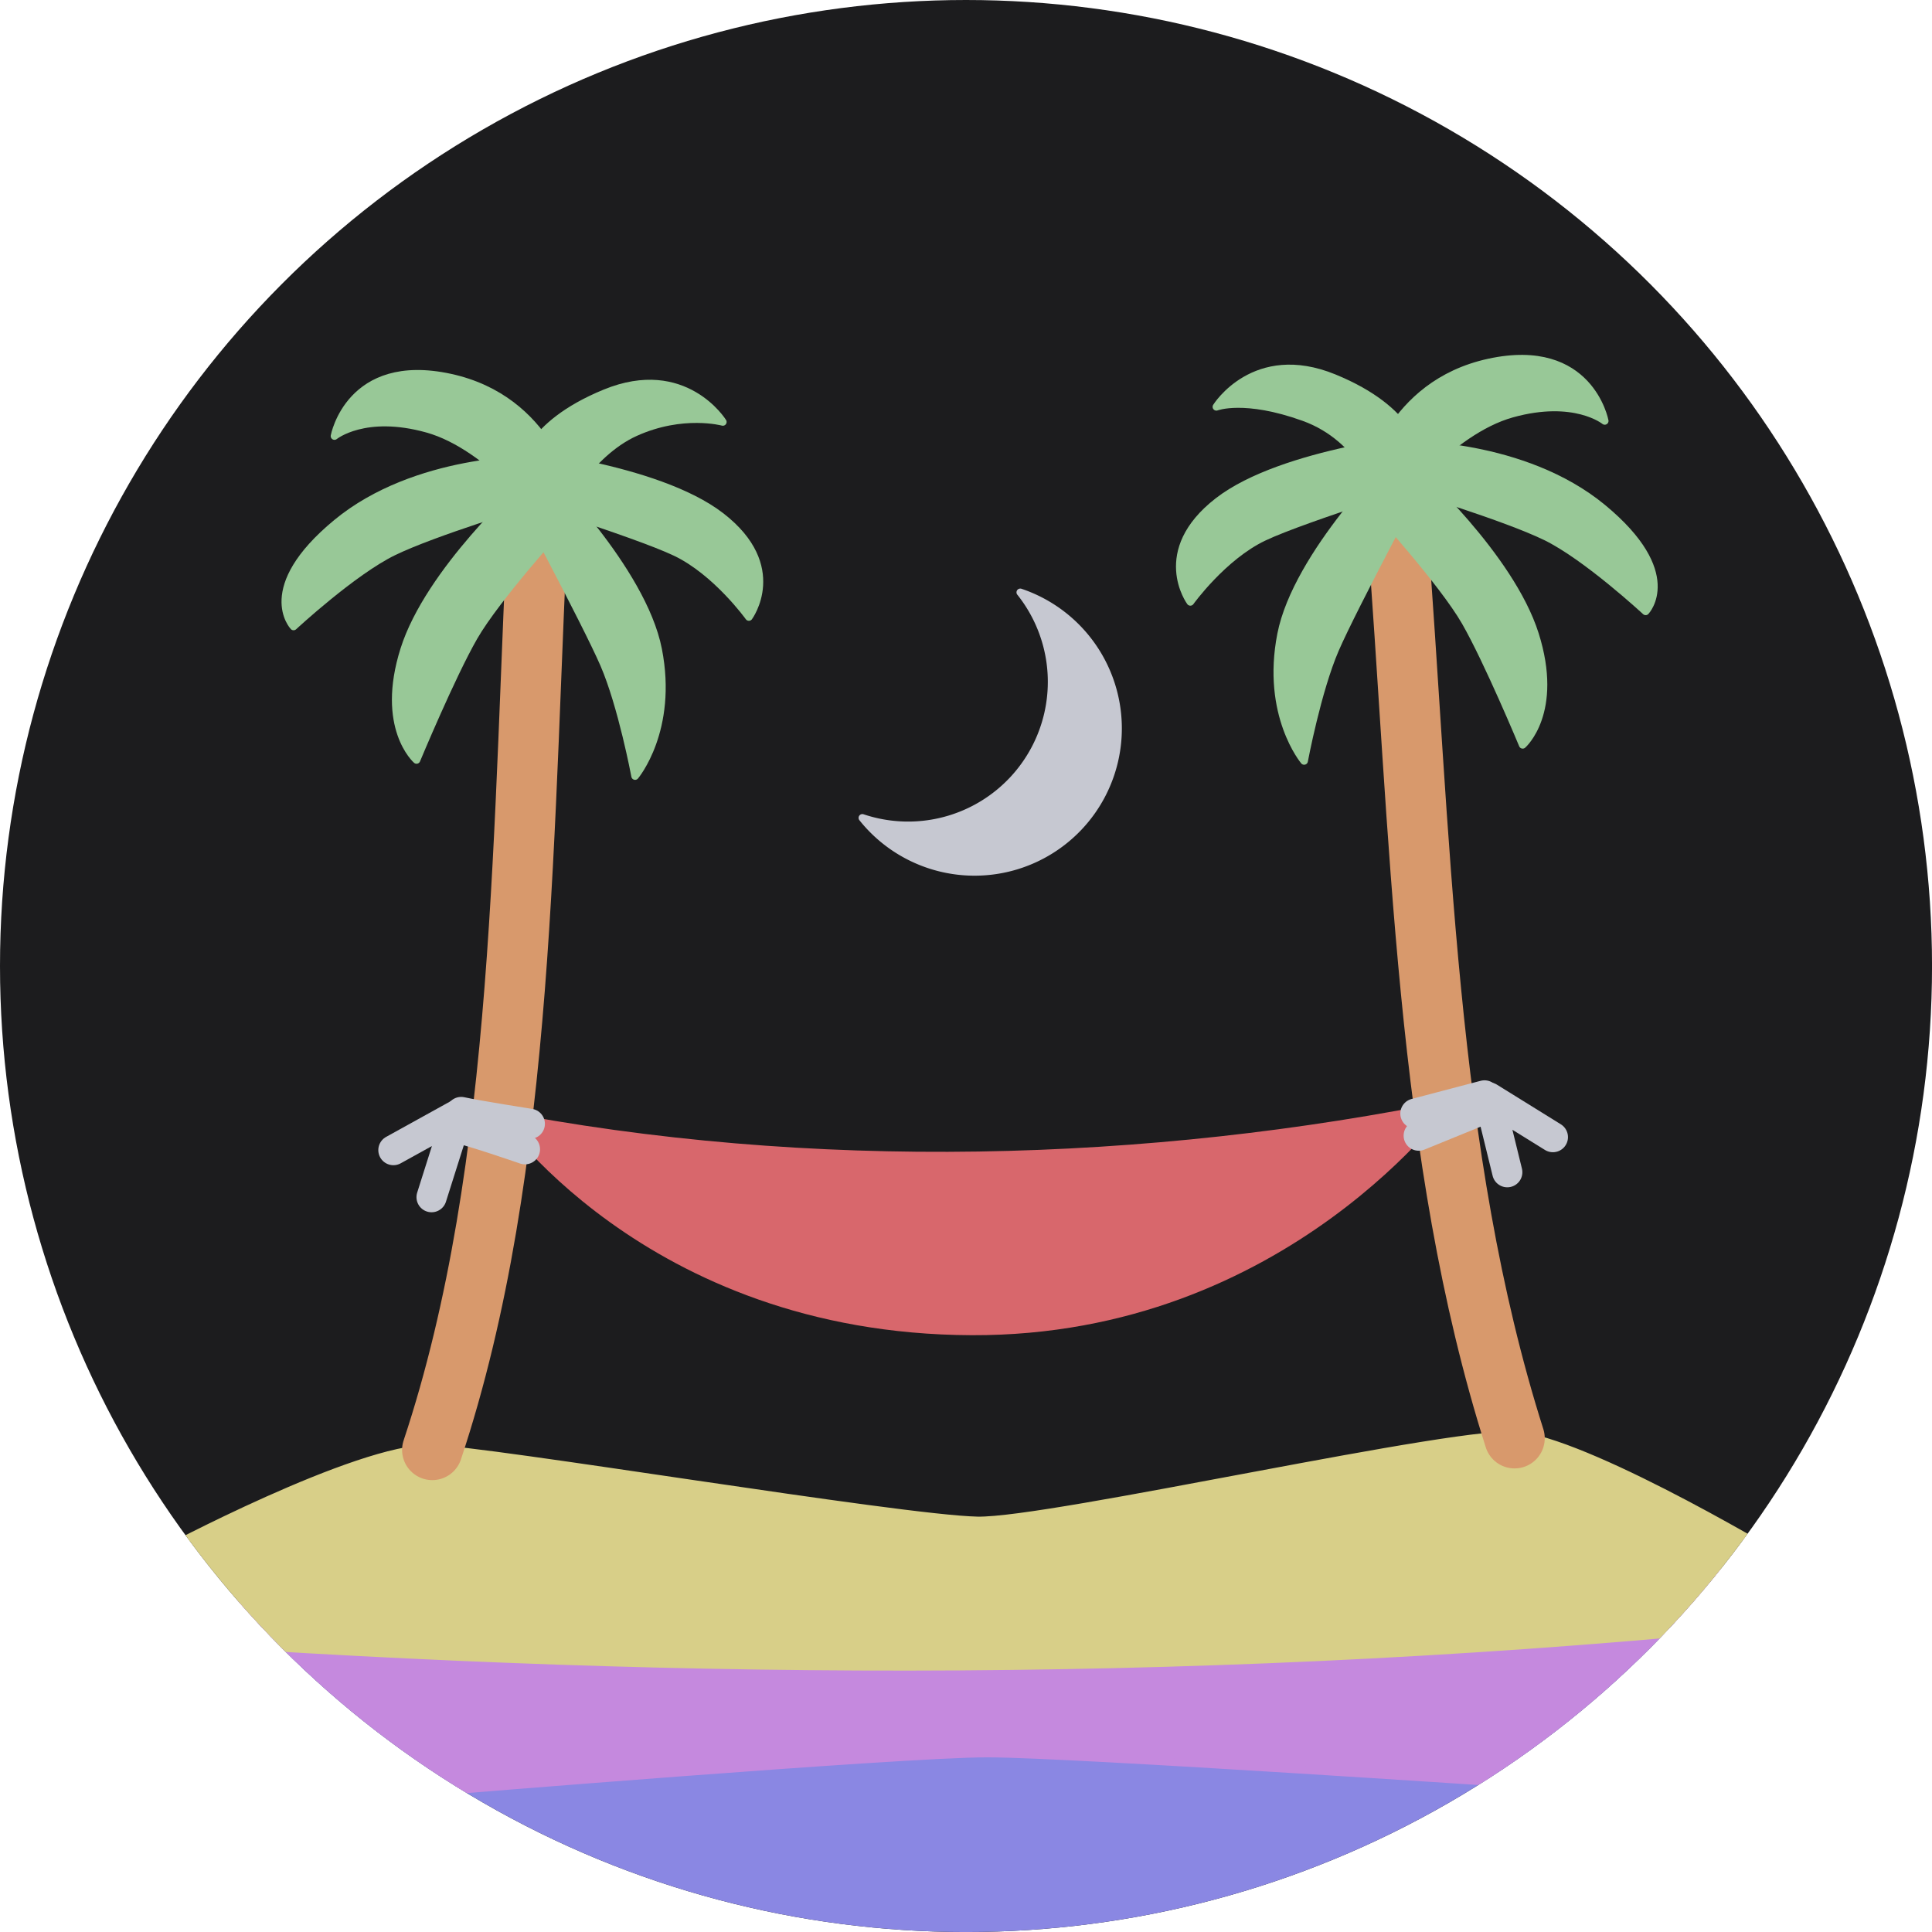 <?xml version="1.0" encoding="UTF-8" standalone="no"?>
<svg
   xmlns:dc="http://purl.org/dc/elements/1.1/"
   xmlns:cc="http://creativecommons.org/ns#"
   xmlns:rdf="http://www.w3.org/1999/02/22-rdf-syntax-ns#"
   xmlns:svg="http://www.w3.org/2000/svg"
   xmlns="http://www.w3.org/2000/svg"
   width="256"
   height="256"
   viewBox="0 0 67.733 67.733"
   version="1.1"
   id="svg8">
  <defs
     id="defs2">
    <clipPath
       clipPathUnits="userSpaceOnUse"
       id="clipPath1059">
      <circle
         style="color:#000000;overflow:visible;fill:#00ff00;stroke-width:2.646;stroke-linecap:round;stroke-linejoin:round;stroke-dashoffset:37.2;paint-order:stroke fill markers"
         id="circle1061"
         cx="-101.6"
         cy="33.867"
         r="33.867" />
    </clipPath>
  </defs>
  <g
     id="layer1">
    <g
       id="g1051"
       transform="translate(135.467)"
       clip-path="url(#clipPath1059)">
      <rect
         style="color:#000000;overflow:visible;fill:#1c1c1e;fill-opacity:1;stroke:none;stroke-width:1.524;stroke-linecap:round;stroke-linejoin:round;stroke-dashoffset:37.2;paint-order:stroke fill markers"
         id="rect965"
         width="73.025"
         height="73.025"
         x="-138.112"
         y="-2.646" />
      <rect
         style="color:#000000;overflow:visible;fill:#8a87e3;fill-opacity:1;stroke:none;stroke-width:2.117;stroke-linecap:round;stroke-linejoin:round;stroke-dashoffset:37.2;stroke-opacity:1;paint-order:stroke fill markers"
         id="rect967"
         width="57.173"
         height="15.386"
         x="-129.877"
         y="56.867" />
      <path
         style="color:#000000;overflow:visible;fill:#c589de;fill-opacity:1;stroke:#c589de;stroke-width:0.265;stroke-linecap:round;stroke-linejoin:round;stroke-dashoffset:37.2;stroke-opacity:1;paint-order:stroke fill markers"
         d="m -129.877,56.311 v 2.576 l 9.832,3.919 c 0,0 16.23,-1.332 19.197,-1.329 2.967,0.004 19.31,1.11 19.31,1.11 l 8.835,-5.118 v -2.401 z"
         id="path969" />
      <path
         style="color:#000000;overflow:visible;fill:#d8676c;fill-opacity:1;stroke:none;stroke-width:2.117;stroke-linecap:round;stroke-linejoin:round;stroke-dashoffset:37.2;stroke-opacity:1;paint-order:stroke fill markers"
         d="m -118.121,38.916 c 11.096,2.171 22.9,1.83 33.635,-0.362 0,0 -5.825,8.297 -16.913,8.256 -11.538,-0.042 -16.722,-7.895 -16.722,-7.895 z"
         id="path971" />
      <path
         id="path973"
         style="color:#000000;overflow:visible;fill:#c6c8d1;fill-opacity:1;stroke:#c6c8d1;stroke-width:0.265;stroke-linecap:round;stroke-linejoin:round;stroke-dashoffset:37.2;stroke-opacity:1;paint-order:stroke fill markers"
         d="m -99.697,20.767 a 5.031,5.031 0 0 1 0.882,1.68 5.031,5.031 0 0 1 -3.359,6.273 5.031,5.031 0 0 1 -3.06,-0.047 5.031,5.031 0 0 0 5.391,1.679 5.031,5.031 0 0 0 3.358,-6.273 5.031,5.031 0 0 0 -3.213,-3.312 z" />
      <path
         style="color:#000000;overflow:visible;fill:none;fill-opacity:1;stroke:#c6c8d1;stroke-width:1.058;stroke-linecap:round;stroke-linejoin:round;stroke-dashoffset:37.2;stroke-opacity:1;paint-order:stroke fill markers"
         d="m -81.025,39.866 -2.242,-1.391 0.643,2.621"
         id="path975" />
      <path
         style="color:#000000;overflow:visible;fill:#d8cf88;fill-opacity:1;stroke:#d8cf88;stroke-width:0.265;stroke-linecap:round;stroke-linejoin:round;stroke-dashoffset:37.2;stroke-opacity:1;paint-order:stroke fill markers"
         d="m -129.877,54.443 c 0,0 6.923,-3.705 9.52,-3.658 1.981,0.036 16.409,2.459 19.154,2.518 2.544,0.054 17.113,-3.272 19.051,-2.972 2.793,0.433 9.447,4.462 9.447,4.462 v 2.085 c -19.84,2.034 -38.75,1.896 -57.173,0.622 z"
         id="path977" />
      <path
         style="color:#000000;overflow:visible;fill:none;stroke:#d8996c;stroke-width:2.117;stroke-linecap:round;stroke-linejoin:round;stroke-dashoffset:37.2;stroke-opacity:1;paint-order:stroke fill markers"
         d="m -116.559,17.129 c -0.607,11.75 -0.445,23.754 -3.753,33.703"
         id="path979" />
      <path
         style="color:#000000;overflow:visible;fill:none;stroke:#d8996c;stroke-width:2.117;stroke-linecap:round;stroke-linejoin:round;stroke-dashoffset:37.2;stroke-opacity:1;paint-order:stroke fill markers"
         d="m -86.523,18.017 c 0.886,11.323 0.991,22.448 4.154,32.405"
         id="path981" />
      <path
         style="color:#000000;overflow:visible;fill:none;fill-opacity:1;stroke:#c6c8d1;stroke-width:1.058;stroke-linecap:round;stroke-linejoin:round;stroke-dashoffset:37.2;stroke-opacity:1;paint-order:stroke fill markers"
         d="m -119.299,38.985 c 0.565,0.126 2.407,0.414 2.407,0.414"
         id="path983" />
      <path
         style="color:#000000;overflow:visible;fill:none;fill-opacity:1;stroke:#c6c8d1;stroke-width:1.058;stroke-linecap:round;stroke-linejoin:round;stroke-dashoffset:37.2;stroke-opacity:1;paint-order:stroke fill markers"
         d="m -83.423,38.403 -2.422,0.637"
         id="path985" />
      <g
         id="g1001"
         transform="matrix(0.956,0,0,0.956,-133.966,130.254)"
         style="stroke-width:1.046">
        <path
           style="color:#000000;overflow:visible;fill:#98c897;fill-opacity:1;stroke:#98c897;stroke-width:0.277;stroke-linecap:round;stroke-linejoin:round;stroke-miterlimit:4;stroke-dasharray:none;stroke-dashoffset:37.2;stroke-opacity:1;paint-order:stroke fill markers"
           d="m 50.33,-118.993 c 0,0 3.484,3.135 4.392,6.004 0.908,2.868 -0.452,4.055 -0.452,4.055 0,0 -1.279,-3.076 -2.105,-4.514 -0.826,-1.438 -3.28,-4.142 -3.28,-4.142"
           id="path989" />
        <path
           style="color:#000000;overflow:visible;fill:#98c897;fill-opacity:1;stroke:#98c897;stroke-width:0.277;stroke-linecap:round;stroke-linejoin:round;stroke-miterlimit:4;stroke-dasharray:none;stroke-dashoffset:37.2;stroke-opacity:1;paint-order:stroke fill markers"
           d="m 49.625,-119.506 c 0,0 -3.637,3.568 -4.216,6.521 -0.579,2.953 0.846,4.642 0.846,4.642 0,0 0.484,-2.58 1.143,-4.102 0.659,-1.522 3.332,-6.512 3.332,-6.512"
           id="path991" />
        <path
           style="color:#000000;overflow:visible;fill:#98c897;fill-opacity:1;stroke:#98c897;stroke-width:0.277;stroke-linecap:round;stroke-linejoin:round;stroke-miterlimit:4;stroke-dasharray:none;stroke-dashoffset:37.2;stroke-opacity:1;paint-order:stroke fill markers"
           d="m 49.963,-119.944 c 0,0 4.332,-0.082 7.239,2.32 2.907,2.402 1.577,3.795 1.577,3.795 0,0 -2.178,-2.021 -3.671,-2.744 -1.492,-0.724 -4.969,-1.77 -4.969,-1.77"
           id="path993" />
        <path
           style="color:#000000;overflow:visible;fill:#98c897;fill-opacity:1;stroke:#98c897;stroke-width:0.277;stroke-linecap:round;stroke-linejoin:round;stroke-miterlimit:4;stroke-dasharray:none;stroke-dashoffset:37.2;stroke-opacity:1;paint-order:stroke fill markers"
           d="m 48.643,-118.635 c 0,0 0.704,-3.526 4.396,-4.324 3.692,-0.798 4.24,2.147 4.24,2.147 0,0 -1.106,-0.904 -3.402,-0.265 -2.296,0.639 -4.381,3.412 -4.381,3.412"
           id="path995" />
        <path
           style="color:#000000;overflow:visible;fill:#98c897;fill-opacity:1;stroke:#98c897;stroke-width:0.277;stroke-linecap:round;stroke-linejoin:round;stroke-miterlimit:4;stroke-dasharray:none;stroke-dashoffset:37.2;stroke-opacity:1;paint-order:stroke fill markers"
           d="m 50.375,-119.588 c 0,0 -0.105,-1.606 -3.023,-2.801 -2.917,-1.195 -4.315,1.06 -4.315,1.06 0,0 1.028,-0.402 3.207,0.382 2.179,0.785 2.8,2.918 2.8,2.918"
           id="path997" />
        <path
           style="color:#000000;overflow:visible;fill:#98c897;fill-opacity:1;stroke:#98c897;stroke-width:0.277;stroke-linecap:round;stroke-linejoin:round;stroke-miterlimit:4;stroke-dasharray:none;stroke-dashoffset:37.2;stroke-opacity:1;paint-order:stroke fill markers"
           d="m 50.861,-120.214 c 0,0 -5.384,0.504 -7.762,2.347 -2.378,1.844 -1.017,3.691 -1.017,3.691 0,0 1.193,-1.661 2.691,-2.374 1.497,-0.713 6.522,-2.257 6.522,-2.257"
           id="path999" />
      </g>
      <path
         style="color:#000000;overflow:visible;fill:none;fill-opacity:1;stroke:#c6c8d1;stroke-width:1.058;stroke-linecap:round;stroke-linejoin:round;stroke-dashoffset:37.2;stroke-opacity:1;paint-order:stroke fill markers"
         d="m -121.675,40.321 2.255,-1.247 -0.917,2.897"
         id="path1003" />
      <g
         id="g1017"
         transform="matrix(-0.956,0,0,0.956,-68.982,130.784)"
         style="stroke-width:1.046">
        <path
           style="color:#000000;overflow:visible;fill:#98c897;fill-opacity:1;stroke:#98c897;stroke-width:0.277;stroke-linecap:round;stroke-linejoin:round;stroke-miterlimit:4;stroke-dasharray:none;stroke-dashoffset:37.2;stroke-opacity:1;paint-order:stroke fill markers"
           d="m 50.33,-118.993 c 0,0 3.484,3.135 4.392,6.004 0.908,2.868 -0.452,4.055 -0.452,4.055 0,0 -1.279,-3.076 -2.105,-4.514 -0.826,-1.438 -3.28,-4.142 -3.28,-4.142"
           id="path1005" />
        <path
           style="color:#000000;overflow:visible;fill:#98c897;fill-opacity:1;stroke:#98c897;stroke-width:0.277;stroke-linecap:round;stroke-linejoin:round;stroke-miterlimit:4;stroke-dasharray:none;stroke-dashoffset:37.2;stroke-opacity:1;paint-order:stroke fill markers"
           d="m 49.625,-119.506 c 0,0 -3.637,3.568 -4.216,6.521 -0.579,2.953 0.846,4.642 0.846,4.642 0,0 0.484,-2.58 1.143,-4.102 0.659,-1.522 3.332,-6.512 3.332,-6.512"
           id="path1007" />
        <path
           style="color:#000000;overflow:visible;fill:#98c897;fill-opacity:1;stroke:#98c897;stroke-width:0.277;stroke-linecap:round;stroke-linejoin:round;stroke-miterlimit:4;stroke-dasharray:none;stroke-dashoffset:37.2;stroke-opacity:1;paint-order:stroke fill markers"
           d="m 49.963,-119.944 c 0,0 4.332,-0.082 7.239,2.32 2.907,2.402 1.577,3.795 1.577,3.795 0,0 -2.178,-2.021 -3.671,-2.744 -1.492,-0.724 -4.969,-1.77 -4.969,-1.77"
           id="path1009" />
        <path
           style="color:#000000;overflow:visible;fill:#98c897;fill-opacity:1;stroke:#98c897;stroke-width:0.277;stroke-linecap:round;stroke-linejoin:round;stroke-miterlimit:4;stroke-dasharray:none;stroke-dashoffset:37.2;stroke-opacity:1;paint-order:stroke fill markers"
           d="m 48.643,-118.635 c 0,0 0.704,-3.526 4.396,-4.324 3.692,-0.798 4.24,2.147 4.24,2.147 0,0 -1.106,-0.904 -3.402,-0.265 -2.296,0.639 -4.381,3.412 -4.381,3.412"
           id="path1011" />
        <path
           style="color:#000000;overflow:visible;fill:#98c897;fill-opacity:1;stroke:#98c897;stroke-width:0.277;stroke-linecap:round;stroke-linejoin:round;stroke-miterlimit:4;stroke-dasharray:none;stroke-dashoffset:37.2;stroke-opacity:1;paint-order:stroke fill markers"
           d="m 50.375,-119.588 c 0,0 -0.105,-1.606 -3.023,-2.801 -2.917,-1.195 -4.315,1.06 -4.315,1.06 0,0 1.466,-0.402 3.207,0.382 1.741,0.785 2.8,2.918 2.8,2.918"
           id="path1013" />
        <path
           style="color:#000000;overflow:visible;fill:#98c897;fill-opacity:1;stroke:#98c897;stroke-width:0.277;stroke-linecap:round;stroke-linejoin:round;stroke-miterlimit:4;stroke-dasharray:none;stroke-dashoffset:37.2;stroke-opacity:1;paint-order:stroke fill markers"
           d="m 50.861,-120.214 c 0,0 -5.384,0.504 -7.762,2.347 -2.378,1.844 -1.017,3.691 -1.017,3.691 0,0 1.193,-1.661 2.691,-2.374 1.497,-0.713 6.522,-2.257 6.522,-2.257"
           id="path1015" />
      </g>
      <path
         style="color:#000000;overflow:visible;fill:none;fill-opacity:1;stroke:#c6c8d1;stroke-width:1.058;stroke-linecap:round;stroke-linejoin:round;stroke-dashoffset:37.2;stroke-opacity:1;paint-order:stroke fill markers"
         d="m -119.354,39.567 c 0.565,0.126 2.291,0.724 2.291,0.724"
         id="path1019" />
      <path
         style="color:#000000;overflow:visible;fill:none;fill-opacity:1;stroke:#c6c8d1;stroke-width:1.058;stroke-linecap:round;stroke-linejoin:round;stroke-dashoffset:37.2;stroke-opacity:1;paint-order:stroke fill markers"
         d="m -83.455,38.886 -2.274,0.928"
         id="path1021" />
    </g>
  </g>
</svg>
